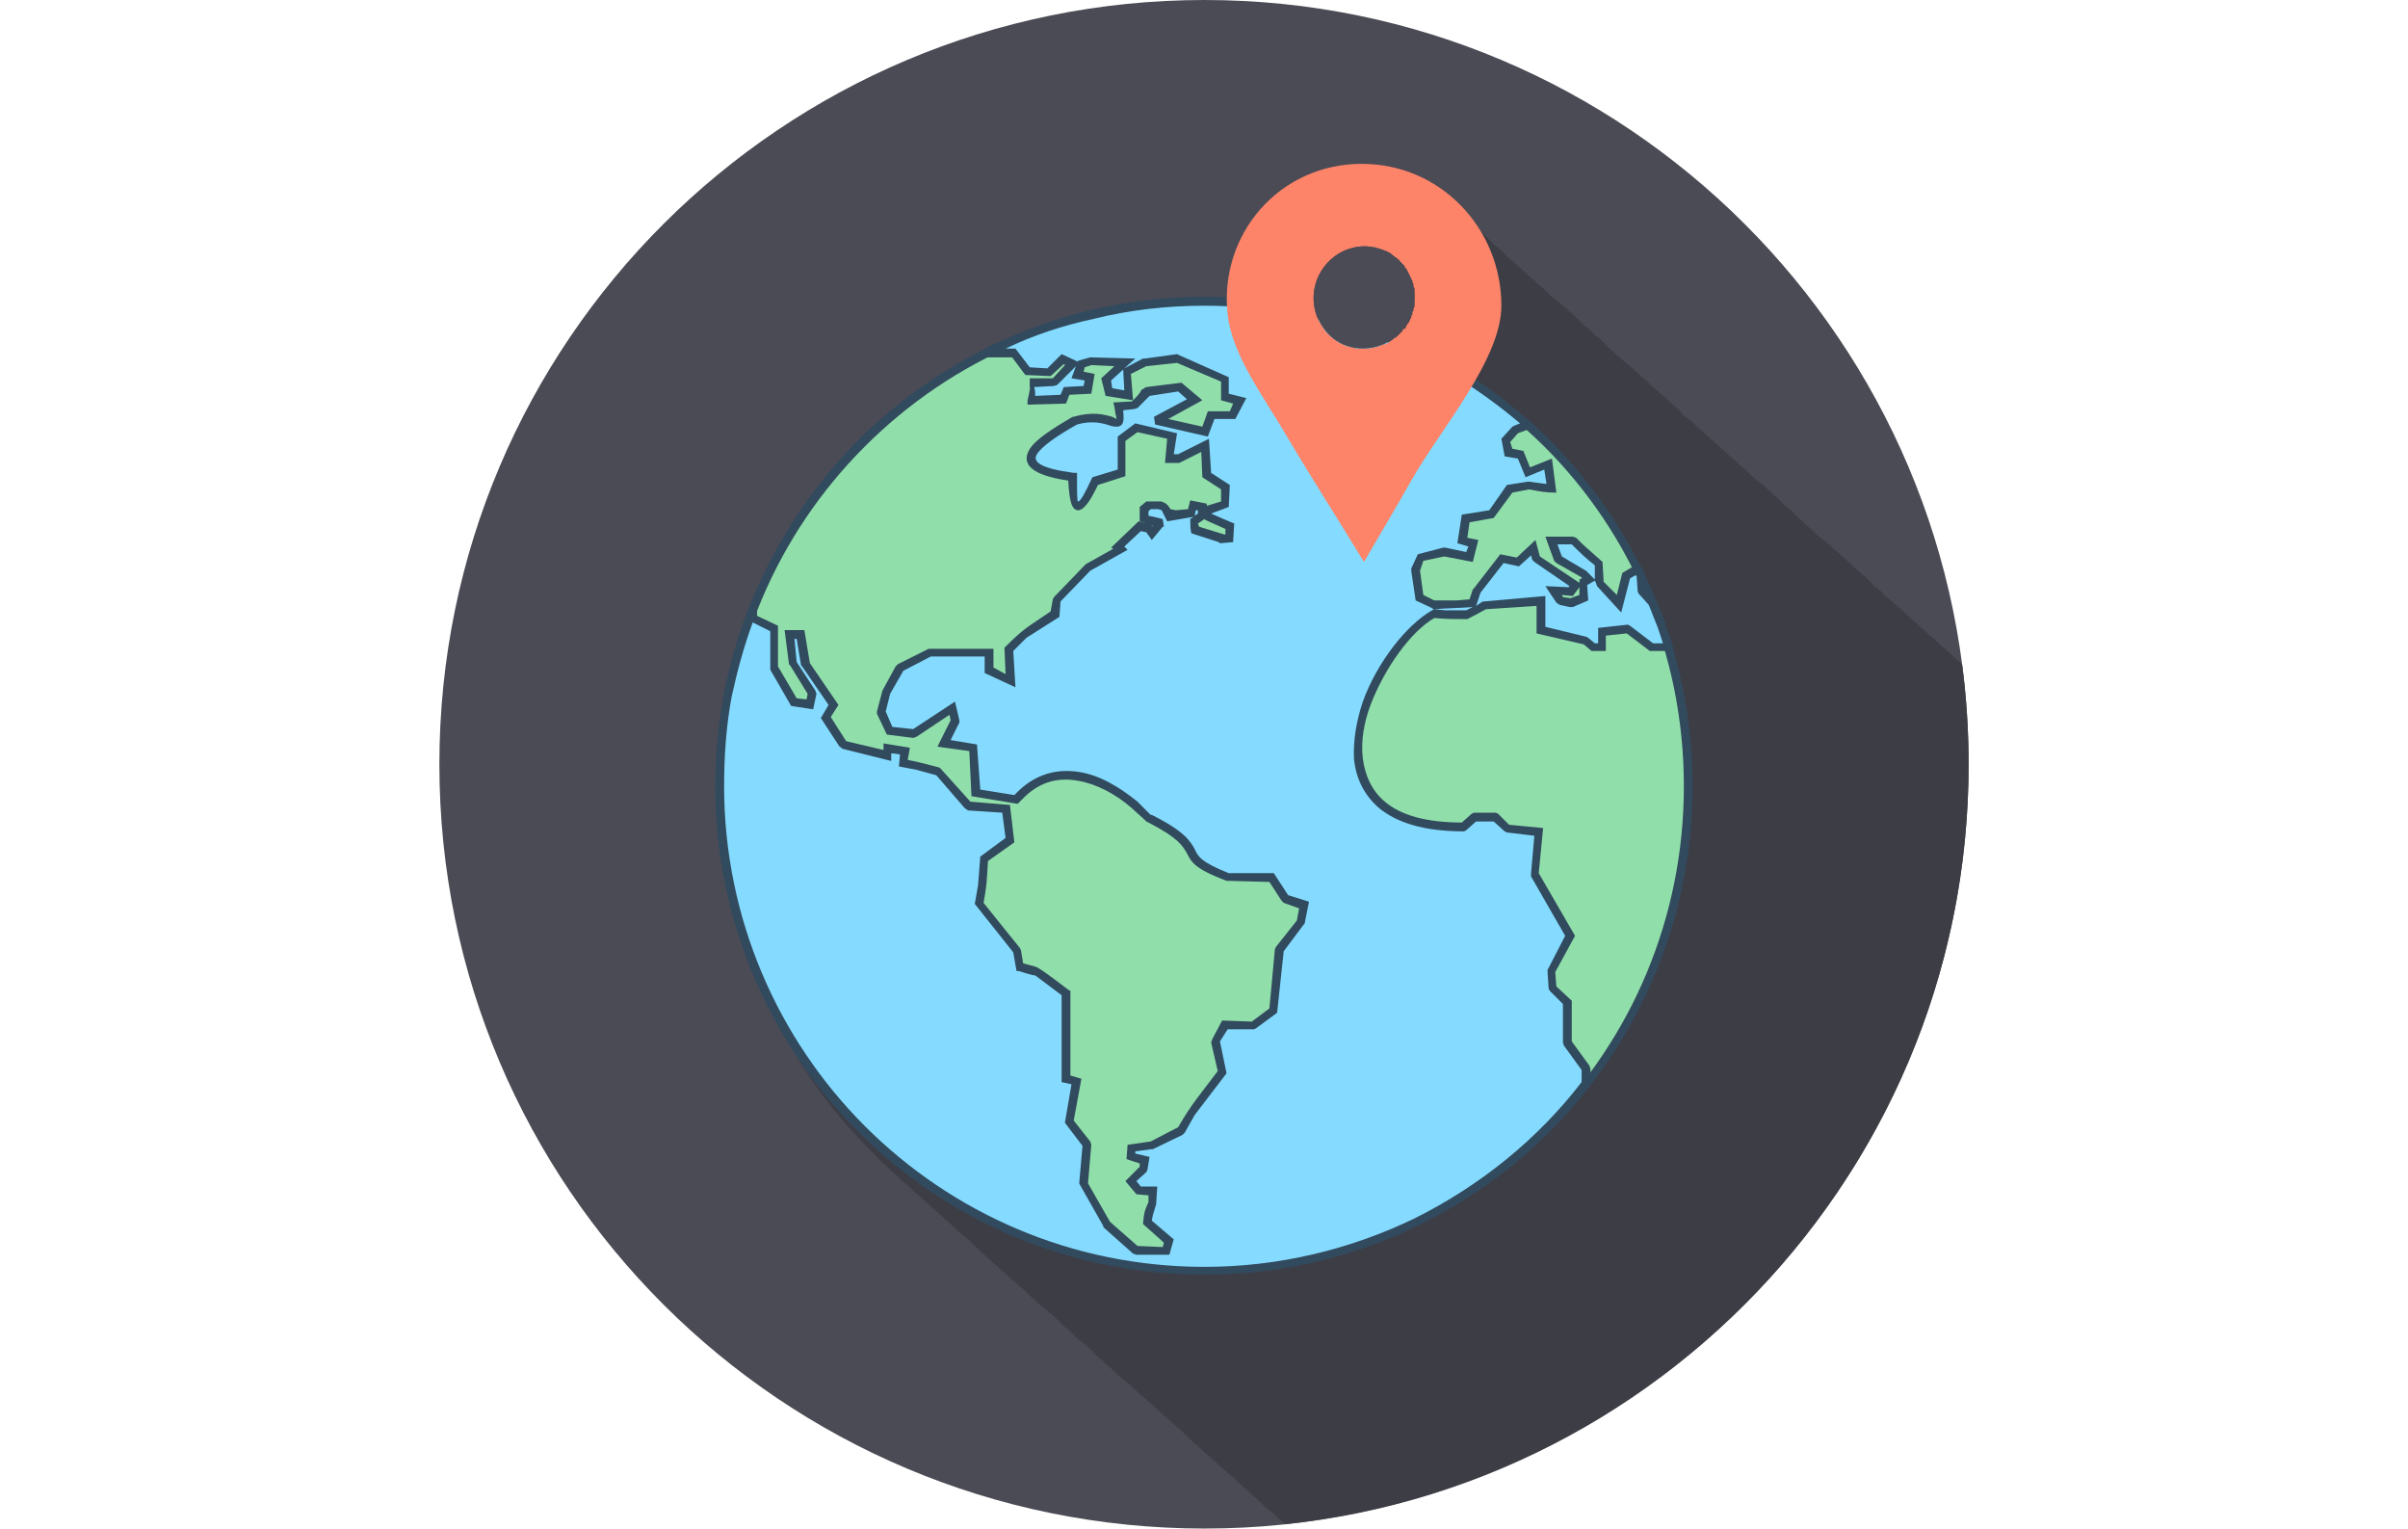 <?xml version="1.0" ?><svg height="33" id="svg24" version="1.1" viewBox="0 0 467.723 467.39" width="52" xml:space="preserve" xmlns="http://www.w3.org/2000/svg" xmlns:cc="http://creativecommons.org/ns#" xmlns:dc="http://purl.org/dc/elements/1.1/" xmlns:inkscape="http://www.inkscape.org/namespaces/inkscape" xmlns:rdf="http://www.w3.org/1999/02/22-rdf-syntax-ns#" xmlns:sodipodi="http://sodipodi.sourceforge.net/DTD/sodipodi-0.dtd" xmlns:svg="http://www.w3.org/2000/svg"><defs id="defs28"/><g id="World_map_with_pointer_icon" transform="translate(-22.139,-22.305)"><g id="g20"><path d="m 256.168,22.305 c 128.777,0 233.693,104.577 233.693,233.69 0,129.123 -104.916,233.7 -233.693,233.7 -129.125,0 -234.029,-104.577 -234.029,-233.7 0,-129.113 104.904,-233.69 234.029,-233.69 z" id="path4" style="clip-rule:evenodd;fill:#4b4b55;fill-rule:evenodd"/><path d="m 487.843,225.399 c 1.346,9.739 2.019,20.175 2.019,30.596 0,120.725 -91.803,219.91 -209.149,232.359 -1.007,-1.026 -2.009,-1.694 -2.691,-2.691 -1.351,-1.017 -2.348,-1.694 -3.354,-2.687 -1.346,-1.021 -2.357,-2.362 -3.703,-3.373 -1.007,-1.012 -2.019,-2.014 -3.359,-3.021 -1.012,-1.011 -2.022,-2.014 -3.368,-3.039 -1.007,-0.992 -2.348,-2.014 -3.357,-3.006 -1.017,-1.021 -2.359,-2.028 -3.366,-3.04 -1.343,-1.007 -2.355,-2.014 -3.362,-3.021 -1.346,-1.012 -2.355,-2.027 -3.701,-3.373 -1.009,-0.998 -2.014,-2.014 -3.364,-3.007 -1.007,-1.025 -2.019,-2.032 -3.357,-3.039 -1.012,-1.007 -2.35,-2.014 -3.369,-3.021 -1.004,-1.012 -2.353,-2.014 -3.357,-3.025 -1.346,-1.021 -2.357,-2.014 -3.369,-3.035 -1.338,-0.997 -2.35,-2.014 -3.695,-3.025 -1,-1.002 -2.023,-2.014 -3.362,-3.021 -1.007,-1.012 -2.016,-2.014 -3.357,-3.034 -1.014,-1.002 -2.364,-2.348 -3.369,-3.359 -1.007,-0.673 -2.35,-1.67 -3.359,-2.696 -1.014,-0.997 -2.355,-2.343 -3.701,-3.354 -1.007,-1.007 -2.019,-2.009 -3.025,-3.035 -1.348,-0.992 -2.354,-2.014 -3.7,-3.006 -1.009,-1.026 -2.35,-2.023 -3.364,-3.04 -1.012,-1.002 -2.019,-2.014 -3.361,-3.024 -1.007,-1.012 -2.353,-2.014 -3.364,-3.021 -1.343,-1.021 -2.353,-2.014 -3.359,-3.039 -1.343,-0.992 -2.357,-2.014 -3.366,-3.021 -1.341,-1.002 -2.353,-2.014 -3.354,-3.025 -1.353,-1.346 -2.365,-2.348 -3.708,-3.359 -1.002,-1.017 -2.35,-2.009 -3.359,-3.034 -1.007,-0.993 -2.357,-2.014 -3.356,-3.025 -1.012,-1.007 -2.355,-2.014 -3.364,-3.021 -1.014,-1.002 -2.357,-2.014 -3.364,-3.025 -1.343,-1.012 -2.35,-2.023 -3.703,-3.369 -1.007,-0.668 -2.019,-1.665 -3.025,-2.691 -2.689,-2.348 -5.382,-4.7 -7.733,-7.387 -27.239,-26.897 -44.043,-64.228 -44.043,-105.579 v -0.344 c 0,-0.338 0,-0.338 0,-0.672 0,0 0,0 0,-0.34 0.332,0 0.332,-0.334 0.332,-0.334 0,0 0,0 0,-0.334 0,0 0,0 0,-0.338 0,0 0,-0.339 0,-0.668 0,-0.339 0,-0.339 0,-0.678 v 0 c 0,-0.334 0,-0.334 0,-0.334 v -0.334 c 0,-0.339 0,-0.339 0,-0.339 0,-0.334 0,-0.668 0,-1.007 v 0 c 0,-0.334 0,-0.668 0,-1.012 v -0.334 c 0,-0.349 0,-0.349 0,-0.349 0,-0.319 0,-0.319 0,-0.319 0,0 0,0 0,-0.349 v -0.324 -0.349 c 0,-0.324 0,-0.324 0,-0.673 v 0 c 0,-0.324 0,-0.324 0,-0.324 0,0 0,-0.349 0.336,-0.349 0,-0.324 0,-0.324 0,-0.668 0,0 0,0 0,-0.329 v -0.339 0 c 0,-0.329 0,-0.329 0,-0.678 0,0 0,0 0,-0.324 v -0.349 c 0,-0.334 0,-0.334 0,-0.334 0,-0.339 0,-0.339 0,-0.339 0,0 0,0 0,-0.334 v -0.334 c 0.334,-0.339 0.334,-0.678 0.334,-1.007 v 0 c 0,-0.339 0,-0.339 0,-0.339 v -0.334 c 0,-0.339 0,-0.339 0,-0.668 0,0 0,0 0,-0.344 v -0.329 0 c 0,-0.339 0.336,-0.339 0.336,-0.339 0,-0.343 0,-0.343 0,-0.673 v -0.339 -0.338 c 0,0 0,0 0,-0.334 0,0 0,0 0,-0.33 0,0 0,0 0,-0.353 0,0 0,-0.324 0.336,-0.324 0,-0.349 0,-0.349 0,-0.349 0,-0.32 0,-0.32 0,-0.668 v -0.325 -0.348 c 0,-0.324 0,-0.324 0,-0.673 0.334,0 0.334,0 0.334,-0.32 v 0 -0.348 c 0,-0.329 0,-0.329 0,-0.329 0,-0.348 0,-0.348 0,-0.668 v -0.349 0 c 0.338,0 0.338,-0.329 0.338,-0.329 0,-0.344 0,-0.344 0,-0.668 0,0 0,0 0,-0.348 v -0.334 c 0,-0.334 0,-0.334 0.337,-0.334 0,-0.343 0,-0.343 0,-0.673 0,0 0,0 0,-0.338 v -0.334 -0.339 c 0,0 0,0 0.336,0 0,-0.334 0,-0.334 0,-0.673 v -0.334 -0.334 c 0,-0.344 0,-0.344 0.332,-0.344 0,-0.329 0,-0.329 0,-0.329 0,0 0,0 0,-0.339 v -0.329 c 0,-0.344 0,-0.678 0.341,-1.012 v 0 c 0,-0.673 0,-1.017 0.332,-1.699 v 0 c 0,-0.664 0.339,-0.993 0.339,-1.661 0,0 0,0 0,-0.349 v 0 c 0.338,-0.673 0.338,-0.992 0.338,-1.67 0.336,0 0.336,0 0.336,0 0,-0.348 0,-0.348 0,-0.668 0,0 0,0 0,-0.349 0,0 0,-0.334 0.336,-0.334 0,-0.343 0,-0.343 0,-0.343 v 0 c 0,-0.334 0,-0.334 0,-0.668 0,0 0,0 0.339,-0.334 v -0.334 c 0,-0.338 0,-0.338 0,-0.338 v -0.339 c 0,0 0.334,0 0.334,-0.334 0,-0.334 0,-0.673 0.339,-1.007 0,-0.334 0,-0.334 0,-0.334 0,-0.334 0,-0.334 0,-0.678 0.332,0 0.332,-0.334 0.332,-0.334 0,-0.334 0,-0.334 0,-0.334 0,-0.334 0,-0.334 0,-0.334 0.341,0 0.341,0 0.341,-0.334 0,0 0,0 0,-0.339 v -0.348 c 0.332,-0.325 0.332,-0.325 0.332,-0.325 0,-0.348 0,-0.348 0,-0.348 0,0 0,0 0,-0.33 0,0 0,0 0.339,-0.338 v -0.33 -0.343 c 0.329,-0.33 0.329,-0.33 0.329,-0.33 v -0.343 c 0,0 0,0 0,-0.325 l 0.344,-0.348 v -0.32 c 0,-0.353 0,-0.353 0.332,-0.353 v -0.325 c 0,0 0,0 0,-0.353 0,0 0,0 0,-0.315 0.334,0 0.334,-0.348 0.334,-0.348 v -0.339 -0.339 c 0.341,0 0.341,0 0.341,0 0,-0.334 0,-0.334 0,-0.668 0,0 0,-0.334 0.332,-0.334 v -0.339 -0.339 c 0,0 0,0 0.339,0 0,-0.334 0,-0.668 0,-1.002 0.339,0 0.339,-0.339 0.339,-0.339 v -0.334 0 c 7.735,-19.163 19.163,-36.656 33.624,-50.771 17.481,-17.488 39.341,-30.944 63.553,-38.002 0.336,0 0.336,0 0.67,0 1.682,-0.668 3.027,-1.007 4.714,-1.341 0.332,0 0.332,0 0.67,0 0.336,-0.334 0.67,-0.334 1.004,-0.334 0,0 0.336,0 0.336,-0.348 0.339,0 0.339,0 0.67,0 0.341,0 0.341,0 0.675,0 0,0 0.336,0 0.336,-0.325 0.332,0 0.332,0 0.673,0 h 0.329 v 0 c 0.346,0 0.346,-0.348 0.683,-0.348 h 0.341 c 0.329,0 0.329,0 0.67,0 0.33,0 0.67,-0.325 1.002,-0.325 0.336,0 0.336,0 0.672,0 0,0 0,0 0.339,0 0,-0.348 0,-0.348 0,-0.348 0.334,0 0.334,0 0.673,0 h 0.334 c 0.67,0 1.004,-0.32 1.677,-0.32 0.339,0 0.339,0 0.683,0 0.334,0 0.668,-0.348 1.007,-0.348 h 0.336 c 0.336,0 0.336,0 0.67,0 h 0.336 c 0.334,-0.33 0.668,-0.33 0.668,-0.33 0.336,0 0.336,0 0.675,0 0.334,0 0.673,0 1.007,0 l 0.339,-0.348 c 0.332,0 0.332,0 0.332,0 0.341,0 0.68,0 1.019,0 v 0 h 0.334 c 0.334,0 0.334,0 0.67,0 l 0.334,-0.32 v 0 c 0.336,0 0.673,0 0.673,0 0.339,0 0.339,0 0.673,0 h 0.336 c 0,0 0,0 0.334,0 0,0 0,0 0.334,0 0,0 0.344,0 0.673,0 l 0.339,-0.348 h 0.334 0.336 0.336 c 0.341,0 0.678,0 1.012,0 h 0.338 v 0 h 0.337 c 0.334,0 0.334,0 0.668,0 h 0.336 c 0.336,-0.329 0.336,-0.329 0.336,-0.329 0.336,0 0.336,0 0.336,0 0.339,0 0.339,0 0.673,0 h 0.339 c 0.334,0 0.334,0 0.673,0 v 0 c 0.334,0 0.334,0 0.67,0 0.334,0 0.675,0 1.346,0 0,0 0,0 0.334,0 0.341,0 1.012,0 1.346,0 0.339,0 0.339,0 0.339,0 h 0.339 c 0.334,0 0.334,0 0.668,0 h 0.336 c 0.334,0 0.334,0 0.334,0 0.336,0 0.336,0 0.336,0 0.673,0 1.01,0 1.68,0 v 0 h 0.342 v 0 0 h 0.336 v 0 0 h 0.339 v 0 0 0 c 0,0 0,0 0.337,0 v 0 0 c 0,0 0,0 0.329,0 v 0 0 0 0 c 0.344,0 0.344,0 0.344,0 v 0 0 c 0.334,0 0.334,0 0.334,0 v 0 0 c 0.334,0 0.334,0 0.334,0 v 0 0 0 h 0.339 v 0 0 h 0.334 v 0 0 c 0.339,0 0.339,0 0.339,0 v 0 0 c 0,0 0,0 0.334,0 v 0 0 c 0,0 0,0 0.334,0 v 0 0 0 0 c 0.334,0 0.334,0 0.334,0 v 0 0 c 0.334,0 0.334,0 0.334,0 v 0 0 c 0.334,0 0.334,0 0.334,0 v 0 0 0 c 0.344,0 0.344,0 0.344,0 h 0.334 v 0 c 0,0 0,0 0.343,0 v 0 c 0,0 0,0 0.334,0 v 0 0 c 0.334,-22.532 18.152,-40.693 41.695,-40.693 11.768,0 22.193,4.714 29.595,12.106 1.336,1.012 2.348,2.019 3.698,3.03 1.007,1.007 2.009,2.014 3.354,3.359 1.012,0.673 2.353,1.685 3.364,3.03 1.012,1.012 2.353,2.009 3.363,3.021 1.346,1.017 2.357,2.019 3.364,3.04 1.341,0.992 2.353,2.014 3.354,3.006 1.346,1.026 2.367,2.033 3.369,3.04 1.341,1.011 2.353,2.009 3.693,3.021 1.017,1.016 2.367,2.014 3.369,3.025 1.012,1.017 2.348,2.014 3.359,3.359 1.346,0.673 2.356,1.694 3.363,3.035 1.346,0.668 2.353,1.68 3.364,3.025 1.346,1.007 2.353,2.019 3.364,3.021 1.341,1.021 2.353,2.023 3.698,3.035 1.012,0.998 2.353,2.019 3.359,3.025 1.007,1.012 2.356,2.019 3.368,3.025 1.007,1.007 2.348,2.009 3.359,3.035 1.341,0.998 2.357,2.014 3.364,3.011 1.341,1.016 2.353,2.014 3.354,3.369 1.355,0.673 2.357,1.685 3.703,3.025 1.012,1.012 2.357,2.014 3.359,3.035 1.012,0.998 2.361,2.014 3.364,3.011 1.007,1.021 2.353,2.018 3.364,3.035 1.345,1.011 2.348,2.014 3.358,3.025 1.346,1.012 2.353,2.014 3.369,3.025 1.346,1.017 2.348,2.009 3.693,3.035 1.012,0.997 2.357,2.014 3.364,3.021 1.012,1.007 2.353,2.019 3.364,3.359 1.007,0.668 2.356,1.68 3.363,3.025 1.341,1.017 2.353,2.014 3.359,3.035 1.346,0.998 2.357,2.014 3.364,3.006 1.346,1.021 2.353,2.033 3.698,3.04 1.012,1.012 2.353,2.014 3.364,3.025 1.007,1.012 2.353,2.023 3.359,3.021 1.012,1.017 2.357,2.014 3.359,3.04 1.35,1.002 2.356,2.014 3.368,3.354 1.346,0.668 2.353,1.68 3.364,3.025 1.341,0.673 2.353,2.028 3.698,3.021 1.012,1.021 2.357,2.023 3.359,3.04 1.002,1.007 2.357,2.014 3.364,3.025 1.007,1.007 2.353,2.009 3.359,3.021 1.341,1.007 2.361,2.009 3.368,3.04 1.341,0.993 2.353,2.009 3.354,3.006 1.021,1.023 2.033,1.696 3.04,2.698 z" id="path6" style="clip-rule:evenodd;fill:#3d3d45;fill-rule:evenodd"/><path d="m 256.168,114.433 c 81.713,0 147.955,66.246 147.955,148.296 0,81.701 -66.241,147.938 -147.955,147.938 -82.047,0 -148.289,-66.236 -148.289,-147.938 10e-4,-82.051 66.242,-148.296 148.289,-148.296 z" id="path8" style="clip-rule:evenodd;fill:#90dfaa;fill-rule:evenodd"/><path d="m 256.168,113.092 c 41.02,0 78.344,16.815 105.582,43.723 26.898,27.223 43.714,64.547 43.714,105.914 0,41.018 -16.815,78.676 -43.714,105.574 -27.237,27.236 -64.562,43.709 -105.582,43.709 -41.361,0 -78.69,-16.473 -105.92,-43.709 -26.898,-26.898 -43.716,-64.557 -43.716,-105.574 0,-41.366 16.818,-78.691 43.716,-105.914 27.23,-26.908 64.559,-43.723 105.92,-43.723 z m 103.902,45.737 c -26.903,-26.574 -63.55,-43.046 -103.902,-43.046 -40.691,0 -77.34,16.472 -103.904,43.046 -26.564,26.55 -43.036,63.207 -43.036,103.9 0,40.345 16.472,77.33 43.036,103.895 26.564,26.565 63.213,43.051 103.904,43.051 40.352,0 76.999,-16.486 103.902,-43.051 26.56,-26.564 42.697,-63.55 42.697,-103.895 10e-4,-40.694 -16.137,-77.351 -42.697,-103.9 z" id="path10" style="fill:#324a5e"/><path d="m 372.506,218.351 c 1.012,0.668 2.022,1.346 2.691,2.014 1.011,0 1.684,0 2.69,0 0,-1.699 0,-3.374 0,-5.053 2.357,0 5.049,-0.334 7.74,-0.668 2.353,2.014 5.039,3.708 7.396,5.721 1.68,0 3.359,0 5.035,0 -1.342,-4.719 -3.021,-9.434 -4.701,-13.786 -1.345,-1.021 -2.356,-2.362 -3.363,-3.374 -0.334,-1.68 -0.334,-3.354 -0.673,-5.034 0,-0.673 -0.334,-1.346 -0.673,-1.694 -1.346,0.348 -2.353,1.021 -3.703,1.694 -0.663,3.021 -1.341,5.712 -2.009,8.732 -2.023,-2.019 -4.037,-4.366 -6.056,-6.385 0,-2.028 0,-4.042 0,-6.055 -2.019,-1.341 -4.041,-3.03 -5.721,-4.71 -0.668,-0.668 -1.68,-1.341 -2.348,-2.009 -2.014,0 -4.371,0 -6.395,0 0.673,1.675 1.351,3.688 2.023,5.717 2.691,1.67 5.383,3.016 8.064,4.361 0.334,0.668 0.678,1.016 1.354,1.689 -0.677,0.339 -1.354,0.339 -1.688,0.673 0,1.675 0,3.354 0,4.7 -1.346,0.673 -2.691,1.016 -4.032,1.694 -1.007,-0.353 -2.019,-0.353 -3.369,-0.678 -0.668,-1.016 -1.341,-2.018 -2.014,-3.03 2.014,0 3.703,0.334 5.383,0.334 0.673,-0.668 1.007,-1.346 1.685,-2.014 -4.042,-2.701 -8.074,-5.387 -12.111,-8.069 -0.334,-1.012 -0.668,-2.357 -1.007,-3.369 -1.68,1.346 -3.03,3.025 -4.71,4.381 -1.68,-0.344 -3.358,-0.673 -5.043,-1.012 -2.353,3.354 -5.039,6.389 -7.396,9.749 -0.673,1.346 -1.007,2.687 -1.351,3.708 -1.67,0.325 -3.359,0.325 -5.039,0.668 -2.353,0 -4.709,0 -7.062,0 -1.341,-0.668 -2.682,-1.346 -4.037,-2.023 -0.668,-2.687 -1.012,-5.712 -1.336,-8.398 0.324,-1.345 1.002,-2.691 1.336,-4.046 2.696,-0.668 5.049,-1.002 7.405,-1.68 2.683,0.678 5.039,1.012 7.73,1.68 0.334,-1.346 0.678,-3.025 1.002,-4.366 -1.002,-0.334 -2.348,-0.668 -3.359,-0.668 0.334,-2.367 0.678,-4.705 1.346,-7.067 2.357,-0.339 5.044,-0.673 7.74,-1.007 2.014,-2.691 3.693,-5.382 5.716,-8.074 1.676,-0.324 3.693,-0.324 5.717,-0.678 1.68,0 3.354,0.354 5.039,0.678 0.678,0 1.346,0 2.014,0 -0.334,-2.338 -0.668,-5.044 -1.002,-7.392 -2.357,0.673 -4.371,1.675 -6.39,2.348 -0.668,-1.675 -1.685,-3.354 -2.356,-5.368 -1.008,0 -2.354,-0.343 -3.698,-0.343 0,-1.341 -0.334,-2.682 -0.673,-4.027 1.012,-1.021 2.018,-2.028 3.025,-3.04 1.346,-0.668 2.352,-1.007 3.702,-1.341 -26.229,-23.539 -60.863,-38.002 -98.858,-38.002 -24.212,0 -46.742,5.73 -66.58,15.809 2.691,0 5.378,0 8.41,0 1.341,1.689 2.684,3.703 4.032,5.373 2.019,0.348 4.369,0.348 6.723,0.682 1.351,-1.355 2.691,-2.696 4.037,-4.042 1.004,0.348 2.016,1.017 3.028,1.346 -2.023,2.014 -3.703,3.703 -5.714,5.721 0,0 -7.737,0 -7.403,0 0.336,0 0.678,5.373 0.678,5.373 3.354,0 6.387,-0.32 9.412,-0.32 0.336,-0.673 0.67,-1.694 1.004,-2.372 2.36,-0.334 4.375,-0.334 6.726,-0.668 0,-1.007 0.334,-2.348 0.673,-3.693 -1.344,-0.339 -2.689,-0.339 -4.027,-0.673 0.668,-1.007 1.004,-2.353 1.338,-3.369 1.011,-0.329 2.016,-0.668 3.027,-0.998 3.362,0.33 6.728,0.33 10.09,0.668 -1.684,1.67 -3.708,3.364 -5.38,5.043 0,1.341 0.334,2.687 0.67,4.032 2.025,0.334 4.034,0.334 6.048,0.682 -0.332,-2.367 -0.332,-4.714 -0.332,-7.067 1.677,-1.021 3.703,-2.019 5.378,-3.03 3.371,-0.33 6.726,-0.678 10.09,-1.002 4.707,2.013 9.415,4.366 14.125,6.384 0,1.68 0,3.688 0,5.387 1.68,0.325 3.359,0.993 4.704,1.341 -0.668,1.341 -1.345,2.691 -2.356,4.366 -2.014,0 -4.366,0 -6.388,0 -0.67,1.341 -1.34,3.025 -2.013,4.705 -4.708,-1.007 -9.756,-2.353 -14.79,-3.364 4.032,-2.009 7.728,-4.037 11.76,-6.375 -1.678,-1.021 -3.025,-2.372 -4.366,-3.712 -3.362,0.339 -6.726,1.007 -10.09,1.341 -0.339,0.344 -0.675,0.678 -1.009,1.026 v 0 0 c -1.004,0.998 -2.016,2.014 -3.028,3.011 -1.685,0.343 -3.362,0.343 -4.707,0.343 1.684,10.431 -2.023,1.002 -13.447,4.71 -11.102,6.389 -22.869,13.785 -0.673,17.14 0,12.106 2.016,11.099 6.726,1.341 2.687,-0.992 5.371,-2.009 8.403,-2.682 0,-3.364 0,-7.066 0,-10.426 1.348,-0.998 2.687,-2.353 4.376,-3.359 3.693,0.668 7.394,1.68 10.755,2.362 0,2.338 -0.339,4.705 -0.668,7.057 1.002,0 2.016,0 3.025,0 2.687,-1.341 5.378,-2.7 8.072,-4.046 0,3.035 0,6.06 0.334,9.085 2.013,1.341 3.698,2.362 5.714,3.708 0,1.665 0,3.354 0,5.373 -2.017,0.334 -4.037,1.002 -5.714,1.679 0,0.668 0.334,1.346 0.334,2.014 2.352,1.012 4.368,2.028 6.726,3.021 0,1.026 0,2.372 0,3.708 -0.673,0 -1.346,0 -2.014,0 v 0 c -3.033,-1.021 -5.719,-1.689 -8.749,-2.682 0,-1.026 0,-1.694 -0.334,-2.687 v 0 c 1.009,-0.677 1.68,-1.021 2.691,-1.694 0,-1.011 0,-1.68 0,-2.691 -1.012,0 -2.016,-0.334 -2.691,-0.668 -0.336,1.002 -0.336,1.679 -0.67,2.348 -1.685,0.338 -3.027,0.677 -4.707,0.677 -0.341,0 -0.341,0 -0.341,0 0,0 0,0 0,0.334 -0.673,0 -1.346,0 -1.675,0 -0.678,-0.673 -1.012,-1.68 -1.348,-2.691 -0.673,0 -1.009,-0.334 -1.68,-0.668 -1.004,0 -2.023,0 -3.366,0 -0.334,0.668 -1.009,1.002 -1.343,1.345 0,1.002 0,2.014 0,2.687 1.009,0.344 1.682,0.673 2.687,1.021 1.019,0.32 2.023,0.32 3.03,0.32 -0.336,0.349 -0.673,0.349 -0.673,0.349 -1.004,0.992 -1.677,2.018 -2.688,3.011 -0.339,-0.673 -0.673,-0.993 -1.012,-1.666 -1.009,0 -1.677,-0.353 -2.684,-0.353 -2.026,2.019 -4.376,4.051 -6.724,6.06 0.33,0.334 0.67,0.678 1.002,1.007 -3.367,1.685 -6.721,3.708 -10.09,5.378 -3.021,3.369 -6.385,6.733 -9.41,9.753 -0.339,1.689 -0.339,3.035 -0.673,4.375 -3.027,2.023 -6.389,4.371 -9.419,6.39 -1.679,1.341 -3.021,3.021 -4.707,4.709 0,3.03 0.336,6.051 0.336,9.41 -2.016,-1.011 -4.032,-2.014 -6.39,-3.025 0,-2.019 0,-3.693 0,-5.712 -6.053,0 -12.101,0 -17.82,0 -3.362,1.67 -6.387,3.359 -9.417,5.039 -1.341,2.353 -2.684,4.714 -4.035,7.401 -0.67,2.019 -1.346,4.032 -1.682,5.712 0.67,2.014 1.682,4.042 2.693,6.064 2.355,0.32 4.705,0.32 7.401,0.668 3.693,-2.362 7.728,-5.049 11.428,-7.745 0.339,1.351 0.678,2.696 1.351,4.037 -1.351,2.014 -2.701,4.38 -3.708,6.728 3.035,0.334 6.058,1.011 8.751,1.341 0.334,4.709 0.673,9.076 1.004,13.791 4.032,0.673 8.069,1.341 12.106,2.018 12.439,-14.124 29.582,-6.06 40.35,5.707 0.334,0 0.673,0 0.673,0.349 19.499,9.41 5.711,10.751 23.873,17.817 4.709,0 9.08,0 13.441,0 1.351,2.014 2.701,4.381 4.042,6.399 2.019,0.668 4.032,1.341 6.056,2.009 -0.334,1.685 -0.668,3.698 -1.346,5.378 -2.019,2.687 -4.371,5.378 -6.385,8.407 -0.678,6.051 -1.355,12.106 -2.023,18.49 -2.019,1.346 -3.693,3.03 -5.717,4.376 -3.025,0 -6.06,0 -8.741,0 -1.012,1.68 -2.017,3.359 -3.028,5.044 0.676,3.021 1.351,6.38 2.017,9.419 -3.025,4.022 -6.387,8.06 -9.41,12.44 -1.012,1.675 -2.021,3.693 -3.027,5.373 -3.028,1.689 -6.053,3.035 -9.078,4.375 -2.021,0.33 -4.032,0.674 -6.056,1.003 0,1.016 -0.339,1.688 -0.339,2.695 1.355,0.334 3.035,0.678 4.374,1.007 -0.334,1.012 -0.334,2.019 -0.668,2.687 -1.343,1.346 -2.35,2.362 -3.706,3.708 0.673,0.997 1.689,2.019 2.362,3.016 1.343,0 3.021,0 4.364,0 0,1.017 0,2.362 -0.332,3.374 -0.339,1.336 -0.673,2.348 -1.012,3.692 0,0.674 -0.334,1.689 -0.334,2.683 2.019,2.014 4.371,3.707 6.728,5.721 -0.344,1.012 -0.678,2.019 -1.012,2.691 -3.021,0 -6.055,0 -9.076,0 -3.028,-2.691 -6.056,-5.373 -9.081,-8.064 -2.353,-4.041 -4.71,-8.073 -7.065,-12.439 0.339,-3.708 0.673,-7.74 1.01,-11.772 -1.682,-2.356 -3.696,-4.714 -5.38,-7.062 0.67,-4.027 1.348,-8.064 2.016,-12.106 -1.004,-0.338 -2.016,-0.672 -3.028,-1.012 0,-8.746 0,-17.488 0,-26.22 0,0 -9.069,-6.724 -9.412,-6.724 -0.668,0 -4.709,-1.351 -4.709,-1.351 -0.334,-1.346 -0.668,-3.025 -1.007,-4.705 -3.701,-5.039 -7.728,-9.758 -11.431,-14.792 0.336,-1.694 0.673,-3.359 1.009,-5.049 0.336,-2.691 0.336,-5.717 0.336,-8.407 2.691,-2.023 5.378,-4.037 8.067,-5.717 -0.336,-3.359 -0.673,-6.385 -1.009,-9.415 -4.03,-0.329 -7.73,-0.678 -11.767,-1.002 -3.028,-3.368 -6.051,-7.066 -9.076,-10.426 -2.357,-0.673 -4.375,-1.341 -6.728,-2.014 -1.341,0 -2.691,-0.349 -4.034,-0.683 0,-1.346 0.336,-2.353 0.336,-3.698 -1.682,-0.329 -3.359,-0.668 -5.383,-0.668 0,0.668 0,1.341 0,2.014 -4.366,-1.002 -8.739,-2.357 -13.115,-3.364 -2.016,-2.682 -3.69,-5.368 -5.373,-8.074 0.67,-1.341 1.345,-2.682 2.016,-4.022 -2.694,-4.371 -5.722,-8.417 -8.408,-12.45 -0.336,-3.025 -1.014,-6.055 -1.348,-9.076 -1.343,0 -2.35,0 -3.693,0 0.668,3.021 1.009,6.05 1.343,8.742 2.018,3.025 3.698,6.046 5.716,9.081 0,1.346 -0.336,2.357 -0.673,3.703 -1.682,-0.344 -3.366,-0.678 -4.709,-1.012 -2.019,-3.359 -4.374,-6.729 -6.387,-10.426 0,-4.037 0,-8.06 0,-12.106 -2.016,-1.002 -4.037,-2.014 -6.387,-3.025 0,-1.016 0,-2.014 0,-3.03 -6.392,16.815 -10.09,35.306 -10.09,54.479 0,81.701 66.241,147.938 148.289,147.938 47.41,0 89.778,-22.184 116.671,-56.817 0,-1.685 0,-3.358 0,-4.719 -2.014,-2.682 -3.693,-5.373 -5.707,-8.06 0,-4.032 0,-8.064 0,-12.105 -1.689,-1.68 -3.03,-3.021 -4.376,-4.366 -0.339,-1.694 -0.339,-3.359 -0.673,-5.378 2.019,-3.374 4.037,-7.063 5.727,-10.77 -3.369,-6.385 -7.063,-12.445 -10.766,-18.83 0.668,-4.365 1.002,-8.741 1.336,-12.773 -3.354,-0.334 -6.385,-0.673 -9.743,-1.007 -1.012,-1.346 -2.357,-2.701 -3.359,-3.698 -2.357,0 -4.376,0 -6.729,0 -0.344,0.324 -1.012,0.997 -1.68,1.351 -0.334,0.668 -1.012,1.341 -1.346,1.675 -54.14,0 -27.914,-54.803 -9.08,-65.234 1.007,0 2.014,0.33 3.364,0.33 2.014,0 4.365,0 6.728,0 1.67,-0.998 3.359,-2.014 5.378,-2.691 5.712,-0.668 11.428,-0.993 17.145,-1.346 0,2.696 0,5.731 0,8.751 4.376,1.009 9.086,2.35 13.452,3.376 z" id="path12" style="clip-rule:evenodd;fill:#84dbff;fill-rule:evenodd"/><path d="m 373.518,217.325 2.018,1.694 h 1.007 v -4.714 l 9.086,-1.002 0.668,0.334 7.062,5.382 h 3.025 l -1.68,-5.048 c -1.007,-2.353 -1.68,-4.376 -2.69,-6.724 l -3.025,-3.364 -0.339,-0.678 -0.334,-4.714 -0.334,-0.32 -1.685,1.002 -2.691,10.421 -7.396,-8.069 -0.339,-1.007 -0.334,-0.668 -2.352,1.341 0.334,4.709 -4.705,2.023 h -1.002 l -3.04,-0.678 -1.002,-0.668 -3.364,-5.053 7.063,0.334 0.344,-0.334 -10.766,-7.391 -0.678,-0.673 -0.334,-1.351 -3.697,3.369 -4.71,-1.017 -7.058,9.076 -1.351,4.032 2.019,-1.346 h 0.344 l 18.824,-1.675 v 9.419 l 12.436,3.021 z m 1.01,4.037 -2.356,-2.019 -14.459,-3.359 v -8.413 l -15.465,1.021 -5.044,2.687 -0.668,0.339 c -3.703,0 -6.39,0 -10.092,-0.339 -7.058,4.032 -15.132,15.131 -19.502,26.569 -2.019,5.382 -3.025,11.08 -2.357,16.467 0.678,5.039 2.691,9.754 6.728,13.112 4.7,4.047 12.445,6.381 23.534,6.381 l 3.035,-2.683 0.668,-0.324 h 6.729 l 0.668,0.324 3.364,3.369 10.416,1.007 -1.346,13.785 11.1,19.164 -6.051,11.094 0.339,4.381 4.71,4.371 v 12.439 l 5.382,7.396 0.334,0.997 v 4.719 l -0.334,0.673 c -13.79,17.822 -31.946,32.605 -52.46,42.359 -19.507,9.758 -42.029,15.131 -65.232,15.131 -41.361,0 -78.69,-16.473 -105.92,-43.709 -26.898,-26.898 -43.716,-64.557 -43.716,-105.574 0,-9.754 1.007,-19.173 2.696,-28.254 1.68,-9.076 4.364,-18.151 7.73,-26.903 l 2.35,0.678 v 2.362 l 6.392,3.025 v 12.44 l 5.716,9.744 3.028,0.344 0.338,-1.689 -5.382,-8.732 -0.334,-0.343 -1.346,-10.421 h 6.051 l 1.682,10.087 8.744,12.784 -2.353,3.693 4.703,7.387 11.428,2.706 v -2.023 l 8.076,1.341 -0.675,3.703 c 3.366,0.668 6.05,1.341 9.751,2.362 l 0.344,0.329 9.071,10.082 12.106,1.012 1.35,11.434 -8.074,5.712 c -0.336,5.716 -0.336,7.4 -1.343,12.788 l 11.092,13.785 0.341,0.668 0.668,4.032 3.701,1.012 c 1.007,0 10.087,7.063 10.087,7.063 l 0.673,0.334 v 25.892 l 3.362,1.006 -2.35,12.779 5.039,6.385 0.338,1.016 -1.011,11.772 6.723,11.771 8.413,7.387 7.732,0.339 0.339,-1.341 -6.389,-5.717 c 0.334,-3.368 0.334,-3.707 1.677,-6.723 v -2.023 l -3.693,-0.334 -3.367,-4.032 4.376,-4.376 v -1.007 l -4.037,-1.341 0.334,-4.376 7.06,-1.016 8.408,-4.366 c 4.037,-7.058 7.06,-10.412 12.106,-17.146 l -2.021,-8.746 0.337,-1.012 3.025,-5.712 9.08,0.329 5.383,-4.031 1.675,-18.152 0.339,-0.673 6.39,-8.073 0.678,-3.693 -4.705,-1.68 -0.678,-0.673 -3.698,-5.722 -12.778,-0.339 h -0.334 c -9.756,-3.693 -10.761,-5.712 -12.106,-8.397 -1.348,-2.362 -2.691,-4.72 -11.771,-9.434 l -0.673,-0.315 -0.336,-0.354 c -1.338,-1.341 -2.684,-2.338 -4.035,-3.684 -5.034,-4.38 -10.753,-7.405 -16.472,-8.407 -5.717,-1.021 -11.102,0 -16.146,4.705 -0.673,0.668 -1.341,1.34 -2.016,2.014 l -0.334,0.334 -14.122,-2.348 -0.678,-13.791 -9.746,-1.341 4.034,-8.074 -0.336,-1.679 -10.09,6.718 -1.011,0.348 -8.069,-1.021 -3.025,-6.384 v -0.673 l 1.68,-6.38 4.04,-7.401 0.673,-0.678 9.41,-4.709 h 0.675 19.17 v 5.721 l 3.696,2.018 -0.339,-8.064 c 6.053,-6.06 6.723,-6.06 14.122,-11.099 l 0.678,-3.708 0.339,-0.673 9.412,-9.753 0.334,-0.324 8.41,-4.71 -0.675,-0.344 8.41,-8.055 2.348,0.668 -2.011,-0.668 v -4.385 l 2.011,-1.675 h 0.673 3.366 0.67 l 1.346,0.672 0.668,0.668 0.673,1.011 v 0 l 1.687,0.334 3.695,-0.334 0.673,-2.687 5.046,1.007 v 0.668 l 4.374,-1.341 v -3.693 l -5.719,-3.713 -0.339,-7.735 -6.05,3.03 -0.671,0.339 h -4.373 l 0.67,-7.401 -9.076,-2.019 -3.701,2.687 v 10.779 l -8.405,2.687 c -2.357,5.039 -4.374,7.725 -6.05,7.725 -2.023,0 -2.694,-3.021 -3.03,-9.066 -11.433,-1.694 -14.122,-5.054 -12.104,-9.085 1.682,-3.359 7.737,-7.067 13.452,-10.426 h 0.336 c 5.711,-1.694 9.415,-0.668 11.76,0 0.683,0.334 1.353,0.673 1.353,0.673 0,-0.339 -0.329,-1.012 -0.67,-3.708 l -0.337,-1.341 5.712,-0.329 c 1.351,-1.341 2.36,-2.362 3.03,-3.708 h 0.336 l 0.334,-0.334 0.67,-0.339 10.763,-1.341 6.389,5.373 -10.429,5.726 10.429,2.348 1.68,-4.714 h 6.726 l 1.002,-2.343 -3.688,-1.016 v -5.707 l -13.452,-5.716 -9.419,1.002 -4.71,2.362 0.673,8.06 -8.405,-1.341 -1.341,-5.373 4.037,-3.708 -7.065,-0.33 -2.016,0.673 -0.339,1.346 3.367,0.673 -1.012,6.046 -6.726,0.348 -1.012,2.682 -11.765,0.33 v -1.346 c 0,0 1.007,-4.032 0.67,-4.032 v -2.682 h 7.064 l 3.696,-4.037 -0.334,-0.343 -4.04,3.703 -7.732,-0.334 -4.032,-5.387 h -7.735 l -0.672,-2.687 c 10.424,-5.039 21.188,-9.081 32.617,-11.767 11.097,-2.696 22.53,-4.037 34.636,-4.037 18.827,0 36.654,3.698 53.122,9.758 17.488,6.714 32.958,16.472 46.409,28.573 l 1.68,1.346 -5.383,2.019 -2.348,2.696 0.668,2.019 3.359,0.673 2.023,5.034 6.719,-2.682 1.351,10.412 c -3.364,0 -4.71,-0.324 -8.403,-0.992 l -5.049,0.992 -5.716,7.74 -7.396,1.341 -0.668,4.714 3.359,0.678 -1.689,6.724 -8.732,-1.689 -6.394,1.346 -1.012,3.035 1.012,7.392 3.364,1.684 h 6.723 l 4.037,-0.343 1.002,-3.021 0.344,-0.344 8.064,-10.417 5.048,1.002 5.717,-5.368 1.341,5.034 12.106,8.074 v -1.007 l 0.673,-0.339 v -0.334 l -7.73,-4.375 -0.678,-0.673 -2.687,-7.392 h 8.408 l 1.012,0.334 2.014,2.019 6.05,5.383 0.344,6.05 4.032,4.032 1.675,-6.719 5.049,-3.035 1.68,3.035 v 0.325 l 0.673,4.714 3.029,3.364 v 0.325 c 1.002,2.023 2.014,4.385 2.682,6.733 0.673,2.353 1.689,4.705 2.362,7.058 l 0.334,1.346 h -6.724 -0.668 l -7.071,-5.378 -6.385,0.673 v 4.705 h -3.702 -0.674 z m 1.007,-21.85 v -4.38 c -2.695,-2.009 -4.709,-4.032 -7.057,-6.38 h -4.376 l 1.341,3.693 7.396,4.38 0.344,0.32 z m -4.709,4.705 v -2.357 l -2.014,2.691 -3.369,-0.334 0.339,0.668 2.357,0.339 z m -32.62,3.708 c -4.37,0.325 -7.392,0.325 -12.101,0.668 l -0.334,-0.343 -5.039,-2.348 -1.346,-9.076 v -0.677 l 2.014,-4.371 7.734,-2.023 h 0.674 l 6.384,1.346 0.678,-1.68 -3.369,-1.007 1.346,-8.742 8.408,-1.346 5.383,-7.725 6.389,-1.026 h 0.339 l 5.039,0.678 h 0.344 l -0.678,-4.371 -5.712,2.352 -2.362,-5.707 -4.036,-0.672 -1.007,-5.387 3.363,-3.698 0.674,-0.334 1.68,-0.673 c -13.113,-11.099 -27.905,-20.18 -44.049,-26.23 -16.472,-6.389 -33.955,-9.749 -52.453,-9.749 -11.77,0 -23.208,1.346 -33.963,4.032 -9.415,2.014 -18.49,5.048 -26.9,9.081 h 3.028 l 4.368,5.721 5.383,0.325 4.373,-4.356 5.044,2.348 v -0.33 l 3.693,-1.021 h 0.338 l 13.457,0.349 -3.367,3.011 5.717,-3.011 h 0.668 l 9.756,-1.346 0.672,0.324 15.132,6.733 v 5.039 l 5.377,1.346 -3.363,6.394 h -6.39 l -2.016,5.373 -16.136,-3.693 -0.338,-2.353 10.087,-5.373 -2.691,-2.372 -8.742,1.351 -3.698,3.703 -1.012,0.329 -3.362,0.349 c 0.339,3.688 0,4.7 -1.675,5.034 -0.67,0 -1.348,0 -2.364,-0.334 -2.014,-0.673 -5.378,-1.685 -10.078,-0.334 -5.383,3.021 -11.102,6.728 -12.44,9.415 -1.011,2.014 1.339,4.037 11.429,5.377 h 1.012 v 1.341 c 0,5.049 0,7.406 0.334,7.406 0.67,0 2.016,-2.357 4.032,-6.733 l 0.334,-0.673 7.742,-2.352 v -10.087 l 5.38,-4.032 12.774,3.025 -1.014,6.398 h 1.348 l 9.415,-4.719 0.67,10.426 5.72,3.708 -0.334,6.714 -5.386,2.018 c 0,0 6.054,2.687 7.056,3.035 l -0.334,5.711 -4.025,0.334 -0.339,-0.334 -8.405,-2.701 c -0.339,-1.341 -0.339,-3.011 -0.339,-4.356 l 1.009,-0.683 -8.071,1.36 -1.68,-3.374 -1.007,-0.334 h -2.357 l -0.673,0.668 v 1.345 l 1.685,0.334 2.688,0.683 0.339,2.338 h -0.339 l -3.361,4.051 -1.685,-2.357 -1.675,-0.348 -5.046,4.714 1.007,1.007 -11.435,6.399 -9.079,9.4 -0.332,4.705 -10.095,6.394 -4.027,4.037 0.671,11.094 -9.417,-4.366 v -5.039 H 172.44 l -8.405,4.366 -4.035,7.057 -1.346,5.383 2.019,4.719 6.385,0.668 12.781,-8.408 1.348,5.711 v 0.683 l -2.691,5.373 8.071,1.341 1.007,13.791 10.426,1.68 1.341,-1.346 c 5.716,-5.388 12.105,-6.724 18.495,-5.712 6.392,0.997 12.444,4.705 17.822,9.07 1.346,1.355 2.687,2.696 4.032,4.047 h 0.339 c 10.085,5.039 11.767,8.06 13.11,10.422 1.011,2.343 2.018,4.031 10.429,7.391 h 13.78 l 4.376,6.719 6.39,2.014 -1.346,6.733 -0.334,0.334 -6.051,8.078 -2.023,18.82 -6.395,4.709 -0.668,0.344 h -8.068 l -2.351,3.698 2.017,9.754 -9.756,12.773 -3.025,5.378 -0.673,0.668 -9.081,4.385 h -0.332 l -5.039,0.668 v 0.673 l 4.366,1.007 -0.673,4.032 -0.339,0.668 -3.021,2.701 1.346,1.675 h 5.043 l -0.334,5.049 v 0.329 l -1.019,3.359 -0.332,1.684 6.721,5.722 -1.338,4.705 h -10.087 l -1.017,-0.334 -9.076,-8.079 v -0.324 l -7.06,-12.439 -0.336,-0.673 1.009,-11.442 -5.382,-7.058 2.016,-11.768 -3.021,-0.673 v -26.563 l -8.074,-6.046 c -1.004,0 -5.043,-1.346 -5.043,-1.346 h -0.673 l -1.005,-5.717 -11.767,-14.807 1.002,-5.712 0.675,-8.746 7.733,-5.717 -1.009,-7.721 -10.424,-0.678 -1.012,-0.668 -8.739,-10.102 -6.053,-1.67 -5.38,-1.017 0.334,-3.693 -2.684,-0.339 v 2.353 l -14.8,-3.693 -1.007,-0.673 -5.716,-8.751 2.355,-4.022 -8.076,-11.772 -0.334,-0.334 -1.343,-8.078 h -0.673 l 0.673,7.067 5.721,8.747 0.334,0.997 -1.009,4.715 -6.728,-1.012 -6.385,-11.094 v -0.673 -11.099 l -5.38,-2.687 c -2.691,7.392 -4.71,14.792 -6.392,22.513 -1.68,8.761 -2.35,18.17 -2.35,27.59 0,40.345 16.472,77.33 43.036,103.895 26.564,26.565 63.213,43.051 103.904,43.051 22.869,0 44.723,-5.388 64.22,-14.807 20.18,-10.078 37.658,-24.212 51.11,-41.691 v -3.697 l -5.378,-7.401 -0.339,-1.007 v -11.771 l -4.032,-4.032 -0.334,-0.668 -0.334,-5.054 v -0.668 l 5.378,-10.426 -10.427,-18.152 v -1.012 l 1.012,-11.433 -8.407,-1.007 -0.678,-0.334 -3.359,-3.021 h -5.383 l -3.025,2.682 -0.668,0.339 c -12.444,0 -20.519,-2.705 -25.9,-7.058 -4.7,-4.041 -7.058,-9.08 -7.73,-14.802 -0.334,-5.726 0.673,-11.771 2.691,-17.817 4.371,-12.106 13.451,-23.534 21.187,-27.915 l 0.673,-0.329 3.364,0.329 h 6.384 z m -121.383,-73.652 -5.712,5.721 -1.007,0.334 -6.055,0.334 c 0.334,1.007 0.334,2.019 0.334,2.691 l 7.732,-0.325 1.012,-2.367 6.05,-0.334 0.339,-1.68 -4.039,-0.668 z m 14.461,1.017 -3.698,3.359 0.329,2.353 3.708,0.668 z m 25.223,46.061 -0.339,-0.329 -2.019,1.346 0.334,0.992 7.738,2.372 h 0.334 v -1.694 z m -3.368,-1.346 1.011,-0.673 v -1.007 h -0.67 z m -13.111,3.035 -0.673,-0.348 0.673,0.348 v 0.32 l 0.332,-0.32 z" id="path14" style="fill:#324a5e"/><path d="m 304.251,72.408 c -25.214,0 -43.712,21.521 -41.022,46.062 1.341,12.44 11.094,25.233 18.156,37.325 7.739,13.112 15.804,25.557 23.539,38.341 4.7,-8.088 9.748,-16.486 14.463,-24.875 8.737,-15.484 27.566,-37.005 27.566,-53.477 0,-23.54 -18.495,-43.376 -42.702,-43.376 z m 0.334,56.488 v 0 h -0.334 v 0 0 0 h -0.334 v 0 h -0.339 v 0 h -0.334 v 0 0 0 h -0.339 v 0 h -0.339 v 0 h -0.334 v 0 -0.334 0 h -0.339 v 0 h -0.334 v 0 h -0.334 v 0 0 0 h -0.334 l -0.339,-0.339 v 0 h -0.334 v 0 0 0 h -0.339 v 0 h -0.339 v 0 l -0.329,-0.334 v 0 0 h -0.344 v 0 l -0.334,-0.339 v 0 H 298.2 v 0 0 l -0.334,-0.334 h -0.344 v 0 h -0.334 v -0.334 h -0.334 v 0 l -0.334,-0.339 v 0 0 l -0.334,-0.334 v 0 h -0.344 v 0 -0.334 h -0.334 v 0 l -0.334,-0.344 v 0 0 l -0.339,-0.334 h -0.339 v -0.334 l -0.334,-0.334 v 0 h -0.339 v -0.339 0 l -0.334,-0.334 v 0 h -0.334 v 0 -0.334 l -0.334,-0.348 v -0.325 h -0.339 v -0.348 l -0.334,-0.325 v -0.348 l -0.344,-0.32 v -0.348 h -0.334 v -0.33 l -0.334,-0.348 v -0.32 l -0.343,-0.348 v -0.329 l -0.334,-0.344 v -0.325 c -3.693,-10.426 4.036,-21.191 14.802,-21.191 h 0.334 0.339 l 0.334,0.334 h 0.334 0.673 0.334 0.343 0.334 l 0.334,0.339 h 0.335 0.334 0.334 l 0.339,0.339 v 0 h 0.682 v 0 l 0.334,0.334 v 0 h 0.334 0.334 v 0 l 0.339,0.338 h 0.339 v 0 l 0.334,0.334 v 0 h 0.334 v 0 l 0.334,0.334 v 0 0.338 h 0.334 v 0 l 0.334,0.334 v 0 l 0.344,0.338 v 0 h 0.334 l 0.334,0.339 0.339,0.33 v 0 h 0.334 v 0 0.338 0 l 0.334,0.33 v 0 l 0.344,0.343 0.339,0.334 v 0 0 l 0.334,0.334 0.339,0.334 v 0 0.338 l 0.339,0.344 v 0 l 0.329,0.329 v 0 0.339 0 l 0.344,0.334 v 0 0.344 0 l 0.329,0.324 v 0 0.354 0 l 0.334,0.319 v 0 0.349 0 l 0.344,0.324 v 0 0.349 0 l 0.334,0.324 v 0 0.349 0 0.324 0 l 0.334,0.349 v 0 0.319 0 0.349 0 0.324 0 l 0.334,0.354 v 0 0.668 0 0.339 0 0.334 0 0.338 0 0.334 0 0.668 0 0.343 0 0 0.33 0 0.334 0 0.334 0 0.343 0 0.668 0 0.338 0 0.334 0 l -0.334,0.344 v 0 0.329 0 0.339 0 0.33 h -0.334 v 0.682 0 0.329 0 l -0.334,0.348 v 0 0.325 0 0.344 0 l -0.344,0.329 v 0 0.348 0 l -0.334,0.32 v 0 0.348 0 l -0.329,0.33 v 0 l -0.344,0.348 v 0 0.32 0 l -0.329,0.348 v 0 0.325 0 l -0.339,0.348 v 0 h -0.339 v 0 l -0.334,0.325 v 0 0.348 0 l -0.339,0.334 -0.344,0.334 v 0 l -0.334,0.339 v 0 0 0 l -0.334,0.334 v 0 l -0.339,0.334 v 0 l -0.334,0.334 v 0 h -0.334 v 0 l -0.344,0.344 v 0 l -0.334,0.334 v 0 h -0.334 v 0.334 0 h -0.334 v 0 l -0.334,0.339 v 0 l -0.334,0.334 v 0 h -0.339 v 0 l -0.339,0.334 v 0 h -0.334 v 0 h -0.668 v 0 l -0.334,0.339 h -0.348 l -0.339,0.334 v 0 h -0.334 v 0 h -0.334 v 0 l -0.669,0.339 v 0 h -0.334 v 0 h -0.343 v 0 l -1.007,0.334 v 0 c -0.666,0.002 -1.339,0.002 -2.017,0.002 z" id="path16" style="clip-rule:evenodd;fill:#fd8469;fill-rule:evenodd"/><path d="m 304.585,128.896 c 8.741,0 15.804,-7.067 15.804,-15.46 0,-8.751 -6.729,-15.809 -15.126,-15.809 -10.766,0 -18.495,10.765 -14.802,21.191 3.029,7.391 8.751,10.078 14.124,10.078 z" id="path18" style="clip-rule:evenodd;fill:#4b4b55;fill-rule:evenodd"/></g></g><g id="Layer_1" transform="translate(-22.139,-22.305)"/></svg>